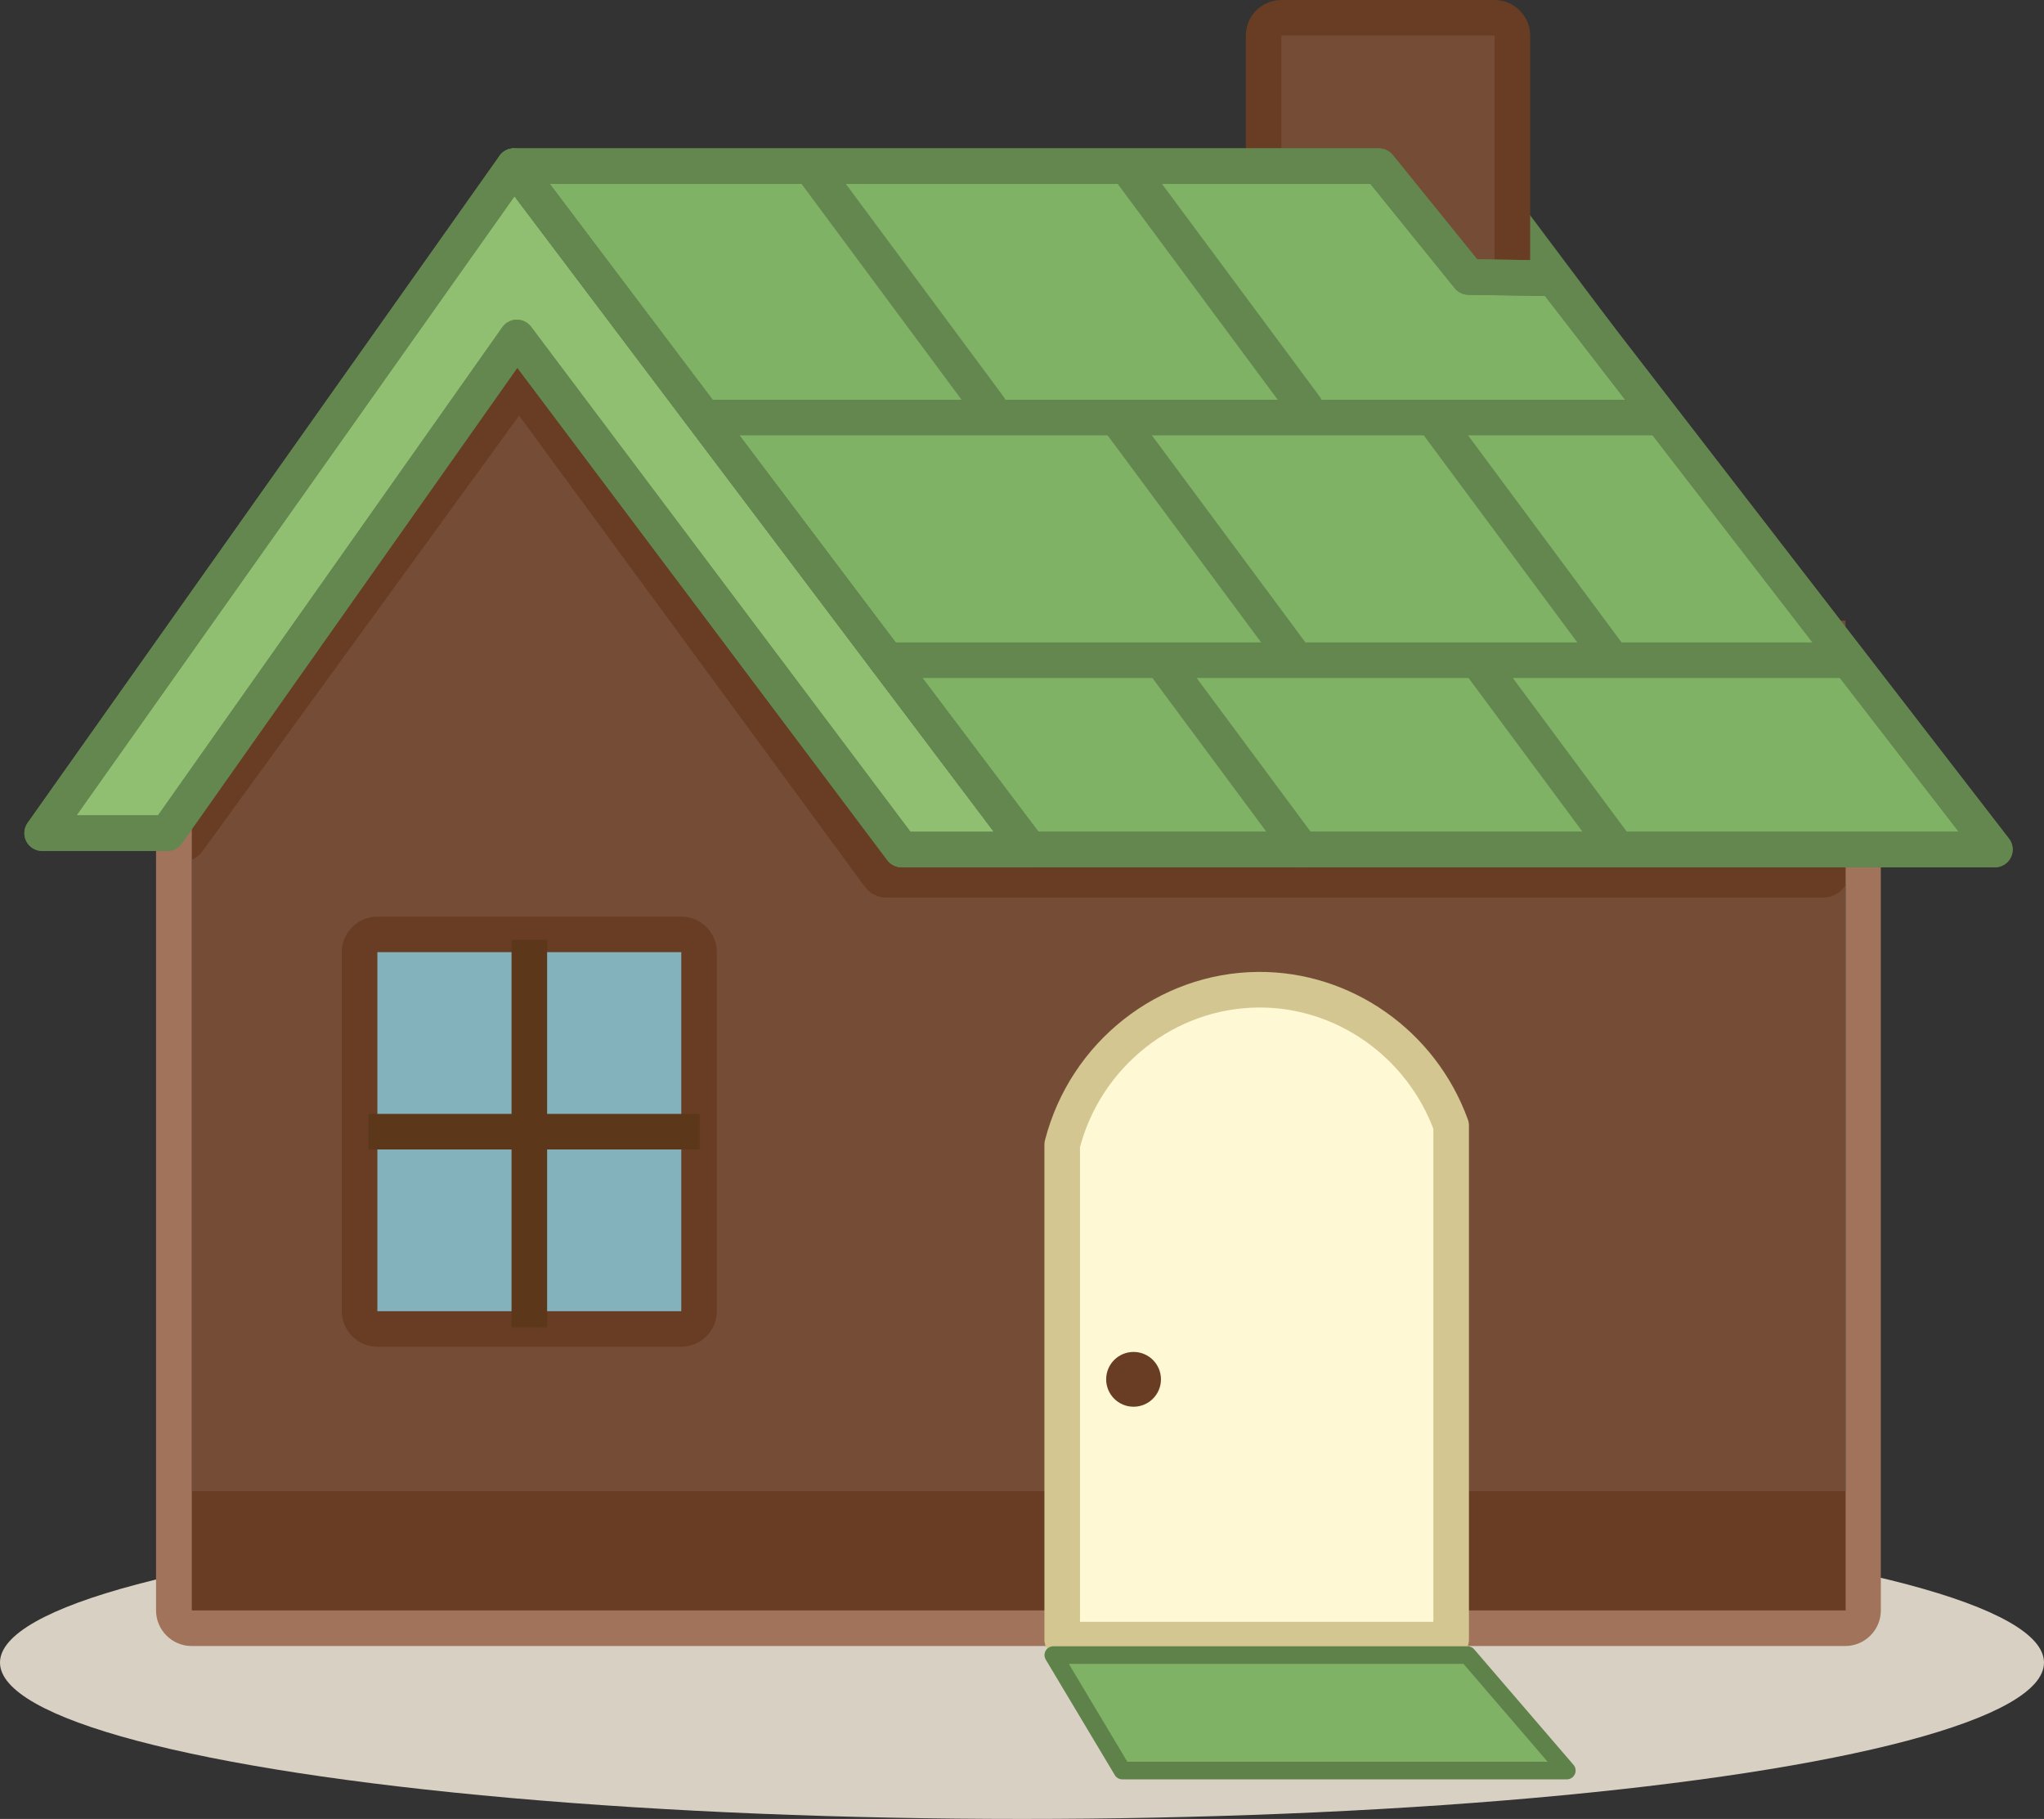 <?xml version="1.0" encoding="UTF-8"?>
<svg id="brown_house" xmlns="http://www.w3.org/2000/svg" viewBox="0 0 114.88 102.24">
  <rect x="0" y="0" width="114.88" height="102.24" fill="#333333" stroke="none"/>
  <defs>
    <style>
      .cls-1, .cls-2, .cls-3, .cls-4, .cls-5, .cls-6 {
        stroke-linecap: round;
        stroke-linejoin: round;
      }

      .cls-1, .cls-2, .cls-4, .cls-7, .cls-6 {
        stroke-width: 2px;
      }

      .cls-1, .cls-3 {
        fill: #80b266;
        stroke: #5f824b;
      }

      .cls-2, .cls-7, .cls-5 {
        fill: none;
      }

      .cls-2, .cls-6 {
        stroke: #63874e;
      }

      .cls-8 {
        fill: #d9d0c4;
      }

      .cls-3 {
        stroke-width: .99px;
      }

      .cls-4 {
        fill: #fff8d4;
        stroke: #d3c690;
      }

      .cls-9 {
        fill: #754d37;
      }

      .cls-7 {
        stroke: #5d3719;
        stroke-miterlimit: 10;
      }

      .cls-10 {
        fill: #a0735a;
      }

      .cls-5 {
        stroke: #683d23;
        stroke-width: 3px;
      }

      .cls-6 {
        fill: #90bf71;
      }

      .cls-11 {
        fill: #84b2bc;
      }

      .cls-12 {
        fill: #683d23;
      }
    </style>
  </defs>
  <ellipse class="cls-8" cx="57.44" cy="93.45" rx="57.44" ry="8.79"/>
  <rect class="cls-9" x="10.78" y="34.89" width="92.94" height="55.63"/>
  <polygon class="cls-9" points="28.89 19.57 16.99 37.59 40.78 37.59 28.89 19.57"/>
  <rect class="cls-11" x="20.29" y="52.83" width="19.03" height="21.78"/>
  <path class="cls-12" d="M38.29,53.52v20.18h-17.08v-20.18h17.08M38.29,51.52h-17.08c-1.1,0-2,.9-2,2v20.18c0,1.1.9,2,2,2h17.08c1.1,0,2-.9,2-2v-20.18c0-1.1-.9-2-2-2h0Z"/>
  <line class="cls-7" x1="29.75" y1="52.83" x2="29.75" y2="74.61"/>
  <line class="cls-7" x1="20.71" y1="63.61" x2="39.32" y2="63.61"/>
  <rect class="cls-12" x="10.17" y="83.82" width="94.55" height="8.39"/>
  <polyline class="cls-5" points="10.17 46.96 29.17 20.82 49.81 48.95 102.46 48.95"/>
  <path class="cls-10" d="M28.89,19.57l11.89,15.32h53.89l4.36,4.08,4.7,4.59v46.96H10.78v-49.94l1.26-3.37,2.49-2.32h3.3l11.06-15.32M28.89,17.57s-.02,0-.03,0c-.63.01-1.22.32-1.59.83l-10.47,14.49h-2.28c-.51,0-.99.19-1.36.54l-2.49,2.32c-.23.21-.4.47-.51.76l-1.26,3.37c-.08.22-.13.46-.13.7v49.94c0,1.1.9,2,2,2h92.94c1.1,0,2-.9,2-2v-46.96c0-.54-.22-1.05-.6-1.43l-4.7-4.59-4.39-4.11c-.37-.35-.86-.54-1.37-.54h-52.91l-11.29-14.55c-.38-.49-.96-.77-1.58-.77h0Z"/>
  <line class="cls-2" x1="89.91" y1="18.98" x2="84.99" y2="12.42"/>
  <g>
    <rect class="cls-9" x="71.02" y="1" width="13.98" height="16.68" rx="1" ry="1"/>
    <path class="cls-12" d="M84,2v14.68h-11.98V2h11.98M84,0h-11.98C70.91,0,70.02.9,70.02,2v14.68c0,1.1.9,2,2,2h11.98c1.1,0,2-.9,2-2V2C86,.9,85.1,0,84,0h0Z"/>
  </g>
  <polygon class="cls-1" points="28.89 9.34 77.5 9.34 82.54 15.57 87.33 15.64 112.12 47.75 57.86 47.75 28.89 9.34"/>
  <polyline class="cls-6" points="28.89 9.34 2.37 46.83 9.4 46.83 29.05 18.97 50.67 47.75 57.86 47.75 28.89 9.34"/>
  <line class="cls-2" x1="40.01" y1="23.47" x2="93.09" y2="23.47"/>
  <line class="cls-2" x1="49.83" y1="37.11" x2="103.56" y2="37.11"/>
  <line class="cls-2" x1="45.74" y1="9.59" x2="55.6" y2="22.89"/>
  <line class="cls-2" x1="63.51" y1="9.59" x2="73.37" y2="22.89"/>
  <line class="cls-2" x1="62.88" y1="23.64" x2="72.74" y2="36.94"/>
  <line class="cls-2" x1="80.65" y1="23.64" x2="90.51" y2="36.94"/>
  <line class="cls-2" x1="65.62" y1="37.58" x2="73.16" y2="47.75"/>
  <line class="cls-2" x1="83.39" y1="37.58" x2="90.58" y2="47.28"/>
  <path class="cls-4" d="M59.7,92.16v-27.82c1.31-5.1,5.88-8.67,11.01-8.71,4.8-.04,9.18,3.03,10.85,7.64v28.89h-21.86Z"/>
  <circle class="cls-12" cx="63.71" cy="77.53" r="1.54"/>
  <polygon class="cls-3" points="59.2 93.03 82.48 93.03 88.06 99.52 63.08 99.52 59.2 93.03"/>
  <polygon class="cls-2" points="28.89 9.34 77.5 9.34 82.54 15.57 87.33 15.64 112.12 47.75 57.86 47.75 28.89 9.34"/>
  <polyline class="cls-2" points="28.89 9.34 2.37 46.83 9.4 46.83 29.05 18.97 50.67 47.75 57.86 47.75 28.89 9.34"/>
</svg>